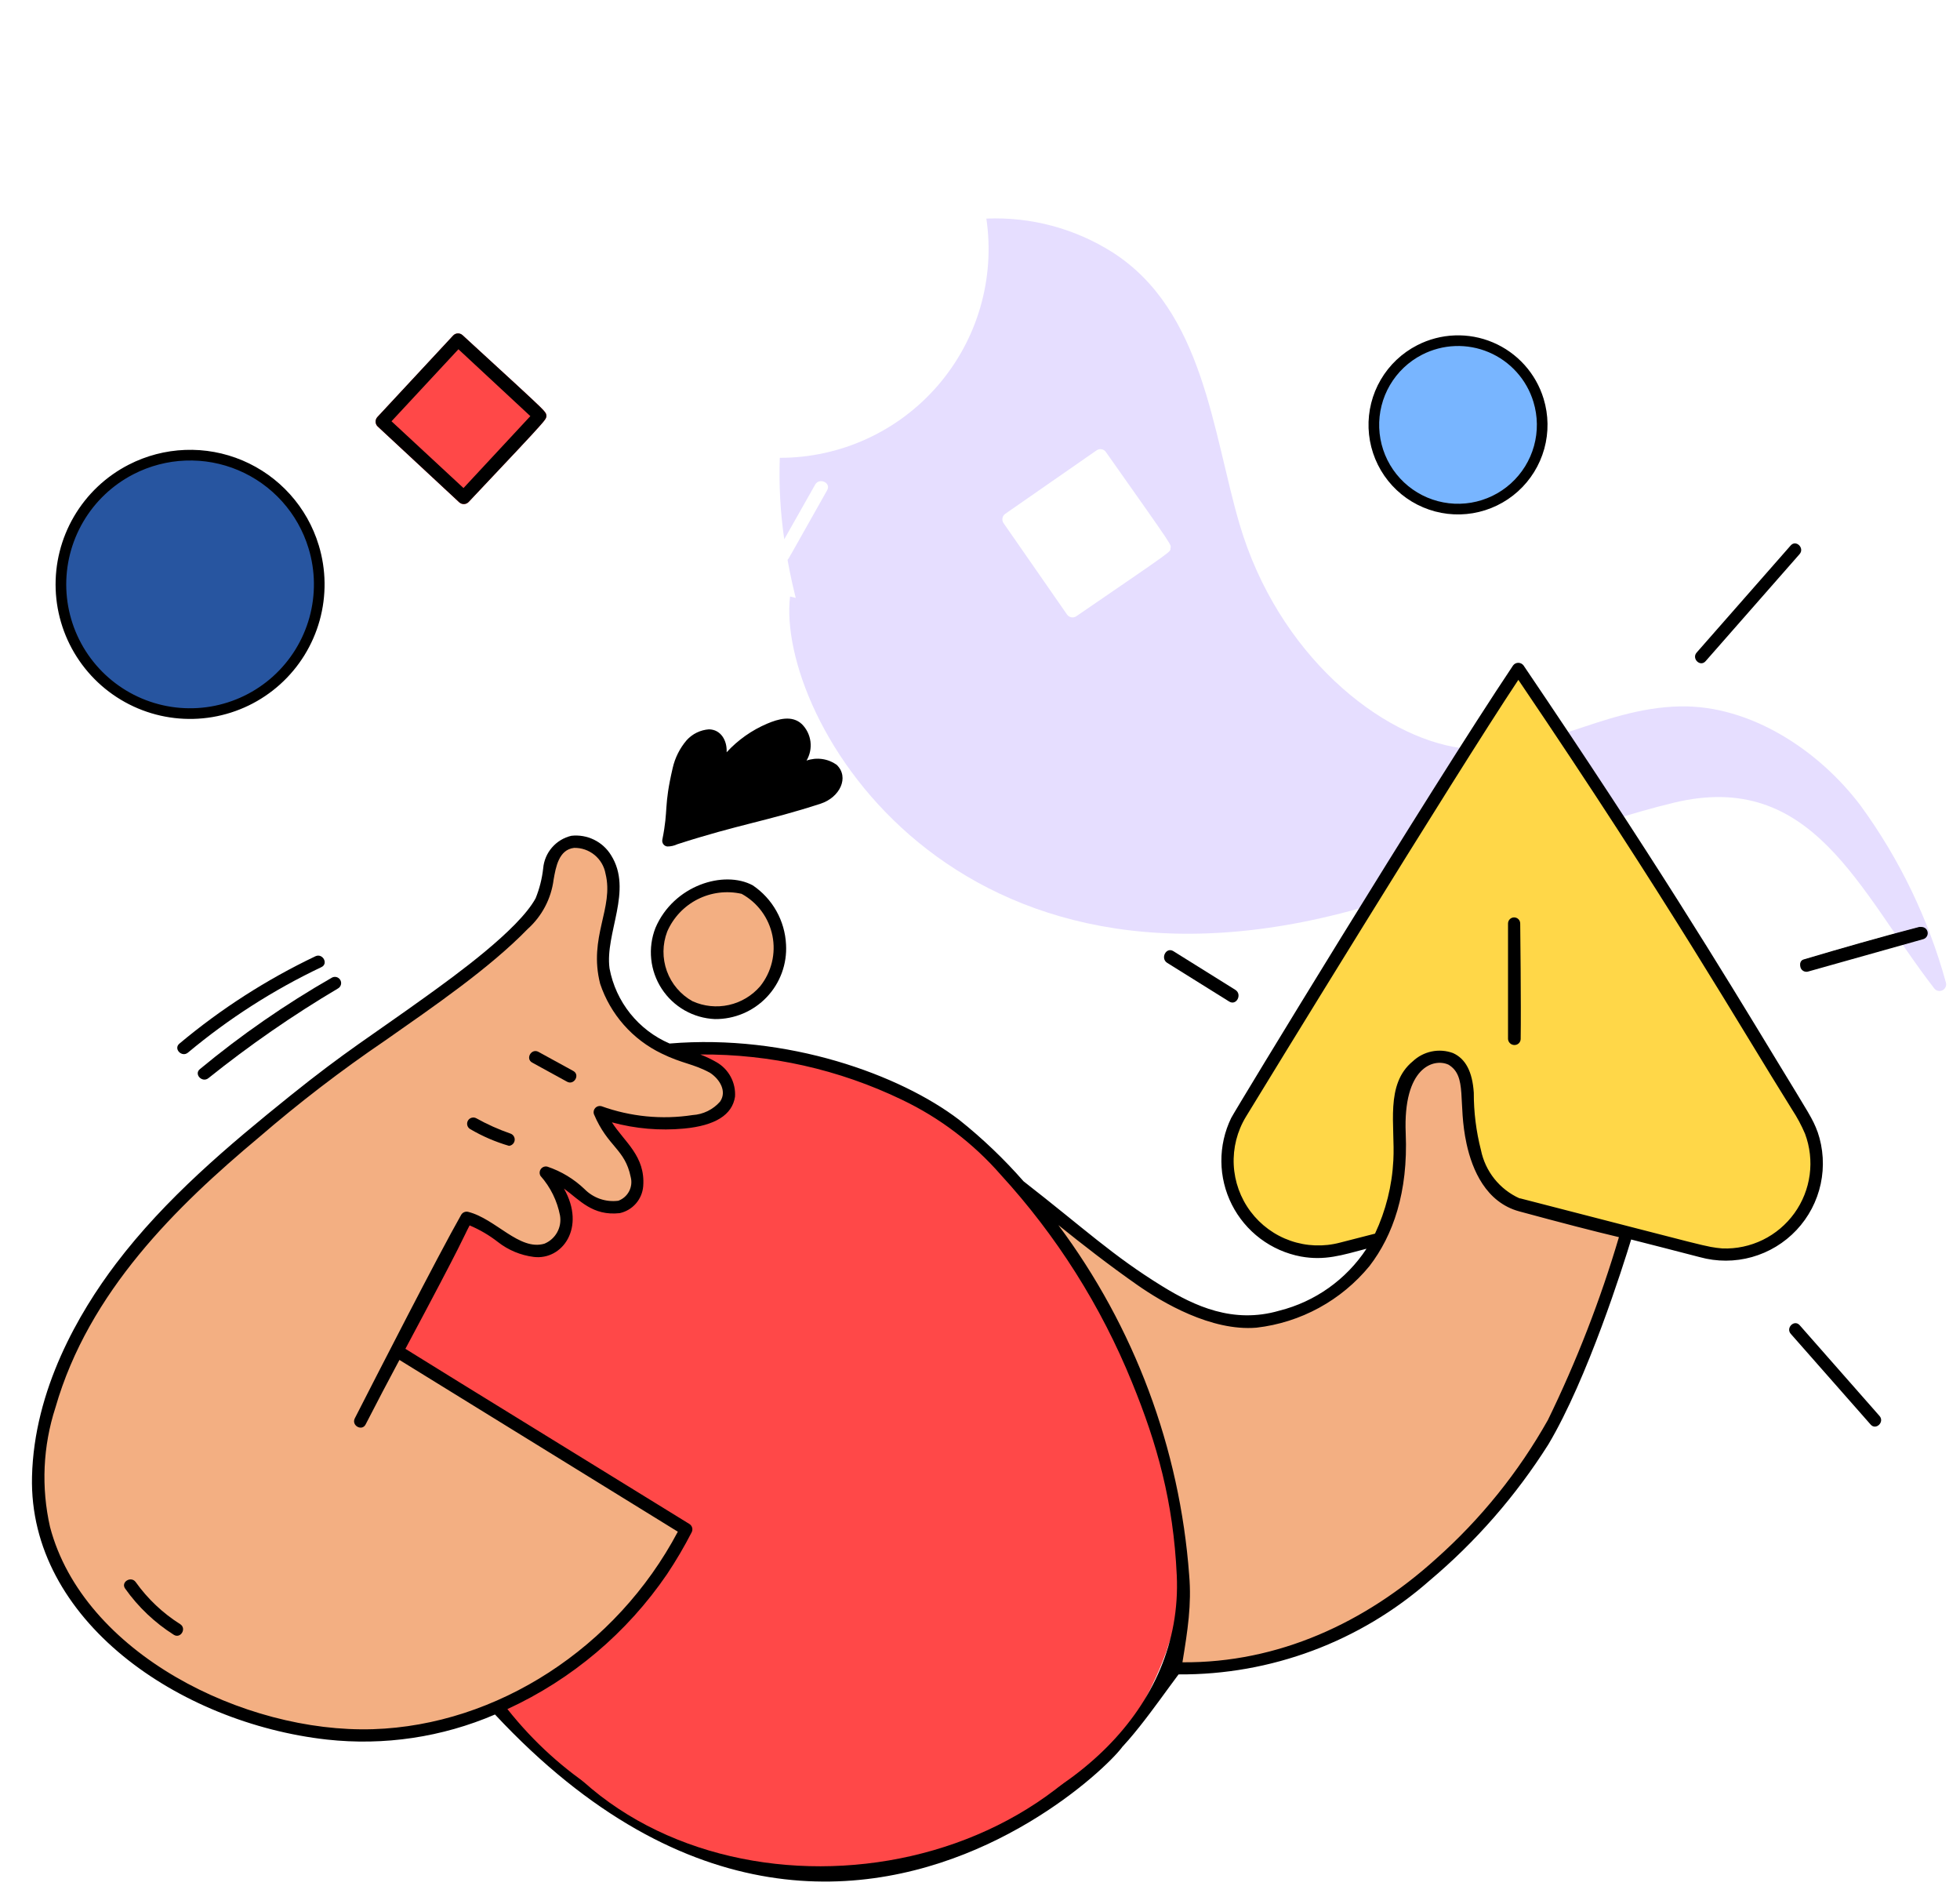 <svg width="184" height="177" viewBox="0 0 184 177" fill="none" xmlns="http://www.w3.org/2000/svg">
<path d="M174.724 75.686C170.787 70.42 164.318 66.166 157.716 66.297C150.17 66.447 144.355 71.181 137.198 70.217C129.594 69.19 119.978 61.451 116.364 49.188C113.831 40.582 112.994 29.134 104.431 23.675C100.901 21.44 96.771 20.338 92.597 20.515C93.007 23.301 92.813 26.142 92.027 28.846C91.241 31.549 89.881 34.051 88.041 36.182C86.201 38.313 83.923 40.022 81.362 41.193C78.802 42.364 76.019 42.97 73.204 42.969C73.115 45.524 73.255 48.082 73.624 50.612L76.525 45.484C76.917 44.79 78.048 45.315 77.652 46.006C74.034 52.403 74.066 52.412 73.933 52.544C74.185 53.956 74.496 55.356 74.865 56.744C74.865 56.744 80.953 59.509 83.216 60.635C83.311 60.685 83.391 60.758 83.451 60.848C83.51 60.937 83.546 61.04 83.555 61.147C83.564 61.254 83.546 61.361 83.503 61.459C83.46 61.557 83.393 61.643 83.308 61.709L77.967 65.42C79.945 69.966 82.688 74.14 86.075 77.761C88.707 80.532 91.853 82.765 95.338 84.334C94.817 79.803 96.753 83.175 96.895 83.651C97.596 82.78 95.79 83.555 97.058 85.049C97.736 85.326 98.43 85.563 99.135 85.761C101.04 85.418 101.412 84.179 104.436 83.105C104.86 82.943 105.317 82.881 105.77 82.924C106.222 82.967 106.659 83.114 107.045 83.354C107.432 83.594 107.758 83.919 107.997 84.306C108.237 84.692 108.384 85.129 108.428 85.581C108.48 86.189 108.377 86.8 108.128 87.357C126.856 88.221 141.316 79.189 157.077 75.351C170.194 72.158 174.52 83.649 181.577 92.76C181.665 92.877 181.792 92.96 181.935 92.993C182.079 93.026 182.229 93.007 182.36 92.94C182.491 92.873 182.594 92.762 182.651 92.626C182.708 92.491 182.715 92.339 182.672 92.199C181.038 86.261 178.345 80.667 174.724 75.686ZM109.883 51.471C109.797 51.846 110.593 51.302 101.038 57.838C100.903 57.93 100.736 57.965 100.575 57.936C100.413 57.907 100.27 57.816 100.175 57.683L94.207 49.093C94.115 48.957 94.08 48.791 94.109 48.63C94.138 48.469 94.229 48.325 94.362 48.23L102.952 42.262C103.087 42.17 103.254 42.135 103.415 42.164C103.577 42.193 103.72 42.284 103.815 42.417C110.517 51.915 109.9 51.03 109.883 51.471Z" fill="#E6DEFF"/>
<path d="M128.504 85C89.5 96.5 72.834 67.322 74.168 55.988L112.668 64.988L128.504 85Z" fill="#E6DEFF"/>
<path d="M42.543 31.49L35.422 39.151C35.313 39.273 35.255 39.432 35.261 39.596C35.267 39.76 35.336 39.915 35.455 40.028L43.115 47.149C43.237 47.259 43.396 47.317 43.56 47.311C43.724 47.306 43.879 47.236 43.992 47.117C51.844 38.79 51.272 39.397 51.278 39.011C51.201 38.586 52.105 39.416 43.422 31.459C43.3 31.349 43.141 31.29 42.976 31.296C42.812 31.301 42.657 31.371 42.543 31.49Z" fill="#FF4848"/>
<path d="M12.306 44.061L12.306 44.061C13.884 43.248 15.621 42.793 17.395 42.726C19.169 42.659 20.936 42.983 22.57 43.674C24.205 44.366 25.668 45.408 26.855 46.727C28.043 48.046 28.926 49.61 29.442 51.308L29.442 51.309C30.116 53.515 30.146 55.867 29.529 58.09C28.913 60.312 27.675 62.313 25.962 63.857C24.249 65.401 22.13 66.424 19.856 66.807C17.581 67.189 15.245 66.915 13.121 66.017C10.996 65.118 9.173 63.633 7.863 61.734C6.553 59.836 5.812 57.603 5.726 55.298C5.641 52.993 6.214 50.712 7.38 48.721C8.545 46.731 10.254 45.114 12.306 44.061Z" fill="#2755A0" stroke="black"/>
<path d="M133.266 32.849L133.266 32.849C134.294 32.319 135.427 32.022 136.582 31.979C137.738 31.935 138.89 32.146 139.955 32.597C141.02 33.047 141.973 33.727 142.747 34.586C143.521 35.446 144.097 36.465 144.433 37.572L144.433 37.572C144.872 39.01 144.892 40.543 144.49 41.991C144.088 43.439 143.282 44.743 142.165 45.749C141.049 46.756 139.668 47.422 138.186 47.672C136.704 47.921 135.181 47.743 133.797 47.157C132.412 46.572 131.224 45.603 130.37 44.366C129.517 43.129 129.034 41.674 128.978 40.172C128.922 38.67 129.296 37.183 130.055 35.886C130.815 34.589 131.928 33.535 133.266 32.849Z" fill="#78B5FF" stroke="black"/>
<path d="M115.968 92.899C114.032 91.689 112.093 90.479 110.152 89.269C109.475 88.847 108.903 89.95 109.578 90.371L115.395 93.999C116.073 94.422 116.644 93.32 115.968 92.899Z" fill="black"/>
<path d="M50.749 39.889C51.444 39.099 51.517 38.983 50.74 38.218C49.963 37.454 48.06 35.71 43.42 31.454C43.299 31.344 43.14 31.285 42.976 31.291C42.812 31.297 42.657 31.366 42.545 31.485L35.422 39.147C35.313 39.269 35.255 39.428 35.261 39.592C35.267 39.756 35.337 39.911 35.455 40.024L43.115 47.145C43.237 47.255 43.396 47.313 43.56 47.307C43.724 47.302 43.879 47.232 43.992 47.113C48.209 42.641 50.002 40.749 50.749 39.889ZM36.754 39.538L43.036 32.779L49.788 39.055L43.512 45.806L36.754 39.538Z" fill="black"/>
<path d="M114 85C113.5 85.5 101 86.5 99 85V81L115 78C115.167 79.667 114.5 84.5 114 85Z" fill="#E6DEFF"/>
<path d="M170.481 106.301C170.194 105.542 169.832 104.813 169.4 104.126C163.672 94.771 157.349 83.896 142.895 62.549C142.852 62.492 142.796 62.445 142.732 62.412C142.668 62.38 142.597 62.363 142.525 62.363C142.453 62.363 142.382 62.38 142.317 62.412C142.253 62.445 142.197 62.492 142.154 62.549C134.002 74.739 115.865 104.669 115.697 105.012C115.094 106.258 114.786 107.627 114.797 109.011C114.809 110.396 115.139 111.759 115.763 112.995C116.386 114.232 117.286 115.307 118.393 116.14C119.5 116.972 120.783 117.537 122.144 117.793C124.445 118.207 126.038 117.626 128.595 116.968C131.769 111.78 130.777 106.486 130.933 103.854C130.924 103.08 131.078 102.314 131.385 101.604C131.691 100.894 132.144 100.257 132.713 99.733C133.188 99.287 133.776 98.98 134.414 98.847C135.051 98.713 135.714 98.759 136.327 98.978C138.524 99.965 138.138 103.085 138.331 105.088C138.624 108.113 139.689 111.577 142.576 112.607C143.731 113.019 151.045 114.869 152.824 115.276C152.935 115.307 153.029 115.381 153.085 115.481C153.142 115.581 153.157 115.7 153.128 115.811C153.107 115.883 153.031 116.126 153.016 116.175C155.21 116.739 157.407 117.285 159.599 117.867C161.173 118.297 162.835 118.291 164.407 117.849C165.978 117.406 167.399 116.544 168.518 115.356C169.636 114.167 170.41 112.696 170.756 111.101C171.102 109.505 171.007 107.846 170.481 106.301ZM141.719 97.519V86.68C141.719 86.568 141.764 86.46 141.844 86.381C141.923 86.301 142.031 86.257 142.143 86.257C142.255 86.257 142.363 86.301 142.443 86.381C142.522 86.46 142.567 86.568 142.567 86.68C142.567 86.68 142.658 94.354 142.609 97.518C142.608 97.575 142.595 97.631 142.572 97.683C142.549 97.736 142.515 97.783 142.473 97.822C142.432 97.861 142.382 97.891 142.329 97.911C142.275 97.931 142.218 97.94 142.161 97.938C142.048 97.934 141.941 97.89 141.86 97.812C141.778 97.735 141.728 97.63 141.719 97.518V97.519Z" fill="#FFD748"/>
<path d="M152.819 115.273C151.09 114.878 143.694 113.004 142.571 112.604C141.631 112.187 140.804 111.551 140.16 110.748C139.516 109.946 139.074 109.001 138.87 107.993C138.416 106.222 138.188 104.4 138.191 102.572C138.1 101.184 137.716 99.605 136.322 98.976C135.708 98.757 135.046 98.711 134.409 98.844C133.771 98.977 133.183 99.284 132.708 99.731C130.142 101.835 131.114 105.664 130.935 108.915C130.655 114.002 128.562 118.765 124.108 121.452C118.69 124.72 114.346 124.121 109.06 120.876C104.402 118.017 101.749 115.487 95.961 110.973C96.855 111.995 97.71 113.051 98.524 114.139C106.042 123.87 110.544 135.59 111.473 147.852C111.792 150.939 111.468 154.06 110.523 157.017C119.186 157.103 127.575 153.986 134.079 148.263C138.427 144.616 142.182 140.315 145.21 135.516C148.177 130.548 151.724 120.789 153.126 115.809C153.156 115.697 153.141 115.578 153.083 115.477C153.025 115.377 152.93 115.304 152.819 115.273Z" fill="#F3AF82"/>
<path d="M168.231 125.097L175.728 133.611C176.099 134.031 176.711 133.415 176.343 132.996L168.845 124.484C168.475 124.064 167.863 124.683 168.231 125.097Z" fill="black"/>
<path d="M180.111 87.016C176.485 87.958 172.883 88.991 169.292 90.058C169.188 90.095 169.101 90.169 169.05 90.267C168.998 90.365 168.986 90.479 169.016 90.586C169.045 90.692 169.114 90.784 169.208 90.841C169.303 90.899 169.416 90.919 169.524 90.896L180.341 87.853C180.452 87.823 180.546 87.749 180.603 87.649C180.66 87.549 180.675 87.43 180.645 87.319C180.614 87.208 180.541 87.114 180.441 87.057C180.341 87 180.222 86.985 180.111 87.016Z" fill="black"/>
<path d="M160.009 61.959L168.836 51.907C169.204 51.489 168.591 50.872 168.221 51.293L159.394 61.345C159.028 61.763 159.639 62.381 160.009 61.959Z" fill="black"/>
<path d="M67.156 99.814C65.746 99.155 64.298 98.582 62.818 98.099C61.273 97.373 59.913 96.305 58.842 94.976C57.887 93.813 57.271 92.409 57.062 90.918C56.803 89.004 57.483 87.162 57.81 85.299C58.228 83.634 58.02 81.873 57.224 80.352C56.856 79.748 56.323 79.263 55.688 78.952C55.053 78.641 54.343 78.518 53.64 78.598C52.967 78.758 52.361 79.127 51.91 79.652C51.459 80.176 51.184 80.83 51.126 81.519C51.018 82.505 50.773 83.471 50.399 84.389C48.791 87.343 42.846 91.652 40.128 93.61C34.833 97.424 32.527 98.782 27.311 102.985C21.424 107.725 15.585 112.65 10.997 118.706C6.689 124.393 3.314 131.358 3.146 138.615C2.831 152.04 17.13 161.613 30.695 163.129C43.243 164.528 55.526 157.843 62.478 147.669C63.32 146.409 64.089 145.101 64.781 143.753C64.835 143.653 64.849 143.536 64.82 143.425C64.791 143.315 64.721 143.22 64.625 143.16C39.683 127.812 37.936 126.71 37.843 126.649C37.697 126.922 35.233 131.556 34.173 133.629C33.918 134.127 33.169 133.688 33.423 133.191C36.698 126.772 40.069 120.856 43.2 114.485C43.431 114.018 44.092 114.366 43.986 114.822C45.001 115.237 45.955 115.789 46.821 116.461C47.773 117.203 48.908 117.675 50.106 117.826C53.017 118.182 54.918 114.641 52.422 111.041C54.27 112.161 55.356 114.021 58.127 113.718C58.688 113.598 59.195 113.299 59.572 112.866C59.949 112.434 60.175 111.891 60.217 111.318C60.434 108.4 58.284 107.165 57.102 105.098C59.399 105.769 61.803 105.999 64.186 105.776C65.966 105.609 68.511 105.044 68.835 102.918C68.878 102.294 68.743 101.672 68.446 101.122C68.149 100.573 67.701 100.119 67.156 99.814ZM16.398 153.309C14.627 152.184 13.091 150.726 11.877 149.016C11.551 148.559 12.304 148.126 12.625 148.578C13.76 150.164 15.191 151.516 16.838 152.559C17.313 152.858 16.872 153.609 16.398 153.309ZM47.63 107.365C46.436 106.975 45.286 106.461 44.199 105.832C44.15 105.802 44.108 105.763 44.074 105.716C44.041 105.67 44.017 105.617 44.005 105.561C43.992 105.505 43.991 105.447 44.001 105.391C44.011 105.335 44.032 105.281 44.063 105.233C44.122 105.14 44.214 105.073 44.32 105.045C44.426 105.017 44.539 105.03 44.636 105.082C45.667 105.657 46.747 106.139 47.862 106.525C48.389 106.708 48.161 107.547 47.63 107.365ZM53.302 101.394L50.034 99.603C49.542 99.334 49.981 98.584 50.473 98.853L53.746 100.644C54.231 100.913 53.792 101.66 53.302 101.394Z" fill="#F3AF82"/>
<path d="M70.594 83.217C68.039 81.839 63.378 83.153 61.676 87.133C61.212 88.405 61.164 89.791 61.538 91.091C61.912 92.392 62.689 93.541 63.758 94.372C64.898 95.157 66.268 95.541 67.65 95.461C69.033 95.382 70.35 94.845 71.393 93.934C72.166 93.241 72.769 92.38 73.156 91.417C73.544 90.454 73.705 89.415 73.628 88.379C73.551 87.344 73.237 86.34 72.711 85.445C72.186 84.55 71.461 83.788 70.594 83.217Z" fill="#F3AF82"/>
<path d="M75.409 71.618C75.805 71.099 76.002 70.455 75.962 69.804C75.922 69.152 75.649 68.537 75.193 68.07C74.327 67.255 73.064 67.64 72.092 68.052C70.513 68.72 69.116 69.755 68.015 71.07C68.107 70.729 68.119 70.372 68.051 70.026C67.982 69.68 67.835 69.354 67.619 69.074C66.729 68.109 65.338 68.792 64.584 69.566C63.959 70.297 63.522 71.169 63.31 72.108C62.484 75.635 62.894 75.964 62.366 78.686C62.272 79.169 62.513 79.389 62.952 79.278C63.076 79.246 75.917 75.641 77.01 75.283C79.973 74.311 79.637 70.402 75.409 71.618Z" fill="black"/>
<path d="M111.477 147.852C110.623 136.438 106.653 125.478 100 116.166C97.217 112.029 93.823 108.337 89.934 105.218C84 100.697 73.231 97.218 62.821 98.098C64.301 98.579 65.75 99.152 67.158 99.815C67.704 100.119 68.152 100.573 68.45 101.122C68.747 101.672 68.883 102.295 68.84 102.918C68.516 105.045 65.968 105.61 64.19 105.777C61.807 106 59.404 105.769 57.106 105.098C58.306 107.2 60.44 108.393 60.222 111.319C60.18 111.89 59.955 112.433 59.579 112.865C59.204 113.298 58.699 113.597 58.139 113.719C55.379 114.02 54.265 112.152 52.434 111.041C55.032 114.79 52.882 118.168 50.118 117.827C47.293 117.479 46.847 115.981 43.998 114.822C44.105 114.371 43.441 114.019 43.212 114.485C40.184 120.64 36.699 126.799 33.435 133.192C33.181 133.688 33.929 134.128 34.185 133.63C34.605 132.806 36.121 129.918 37.842 126.642C38.094 126.805 40.677 128.422 64.633 143.163C64.729 143.223 64.799 143.318 64.828 143.428C64.858 143.539 64.844 143.656 64.789 143.756C64.097 145.105 63.328 146.412 62.486 147.672C58.519 153.473 52.968 158.013 46.496 160.751C49.418 163.489 52.043 166.025 55.527 168C56.5 169 62.319 172.765 63 173C70.166 175.47 99.781 181.307 109.5 155C110.31 152.16 111.768 150.79 111.477 147.852Z" fill="#FF4848"/>
<path d="M16.836 152.558C15.189 151.515 13.76 150.163 12.626 148.578C12.304 148.126 11.552 148.559 11.877 149.016C13.092 150.726 14.627 152.184 16.398 153.308C16.869 153.608 17.311 152.856 16.836 152.558Z" fill="#FF4848"/>
<path d="M44.2 105.828C45.287 106.458 46.437 106.971 47.632 107.361C48.162 107.543 48.39 106.704 47.863 106.524C46.748 106.137 45.669 105.653 44.638 105.078C44.538 105.023 44.421 105.009 44.312 105.039C44.202 105.069 44.109 105.141 44.051 105.239C43.994 105.337 43.978 105.454 44.005 105.564C44.033 105.674 44.103 105.769 44.2 105.828Z" fill="#FF4848"/>
<path d="M50.035 99.604L53.303 101.395C53.794 101.665 54.233 100.915 53.741 100.645L50.474 98.854C49.983 98.585 49.544 99.335 50.035 99.604Z" fill="#FF4848"/>
<path d="M19.45 101.064C23.315 97.976 27.389 95.16 31.645 92.638C31.744 92.579 31.816 92.484 31.846 92.373C31.875 92.261 31.858 92.143 31.8 92.043C31.742 91.944 31.646 91.871 31.535 91.842C31.424 91.813 31.305 91.829 31.206 91.888C26.845 94.387 22.707 97.254 18.835 100.458C18.402 100.807 19.019 101.42 19.45 101.064Z" fill="black"/>
<path d="M17.549 98.68C21.379 95.48 25.599 92.777 30.108 90.636C30.612 90.399 30.172 89.647 29.67 89.886C25.097 92.065 20.817 94.813 16.934 98.065C16.506 98.425 17.123 99.036 17.549 98.68Z" fill="black"/>
<path d="M142.714 86.674C142.714 86.522 142.654 86.376 142.547 86.269C142.44 86.162 142.294 86.102 142.142 86.102C141.991 86.102 141.845 86.162 141.738 86.269C141.631 86.376 141.57 86.522 141.57 86.674V97.517C141.58 97.67 141.648 97.813 141.761 97.918C141.873 98.022 142.021 98.08 142.174 98.079C142.326 98.081 142.473 98.023 142.582 97.917C142.691 97.811 142.754 97.666 142.757 97.514C142.806 94.387 142.716 86.753 142.714 86.674Z" fill="black"/>
<path d="M168.951 124.377C168.451 123.808 167.616 124.622 168.114 125.187L175.611 133.7C176.111 134.269 176.945 133.454 176.442 132.89L168.951 124.377Z" fill="black"/>
<path d="M180.944 87.411C180.901 87.268 180.805 87.148 180.675 87.075C180.546 87.002 180.393 86.981 180.249 87.018C177.096 87.838 173.656 88.805 169.426 90.062C169.277 90.103 169.151 90.203 169.075 90.337C168.999 90.472 168.98 90.632 169.022 90.78C169.063 90.929 169.162 91.055 169.297 91.131C169.432 91.207 169.591 91.226 169.74 91.184L180.562 88.14C180.709 88.094 180.832 87.991 180.904 87.854C180.975 87.718 180.99 87.558 180.944 87.411Z" fill="black"/>
<path d="M160.115 62.057L168.941 52.005C169.435 51.443 168.608 50.621 168.104 51.195L159.277 61.246C158.783 61.809 159.609 62.629 160.115 62.057Z" fill="black"/>
<path d="M170.632 106.241C170.177 104.995 169.858 104.581 166.784 99.519C161.636 91.035 155.229 80.476 143.02 62.446C142.962 62.371 142.888 62.311 142.802 62.269C142.717 62.228 142.623 62.206 142.528 62.207C142.432 62.208 142.339 62.231 142.254 62.274C142.17 62.318 142.097 62.382 142.041 62.459C134.056 74.397 115.896 104.281 115.577 104.935C114.963 106.202 114.649 107.595 114.66 109.003C114.671 110.41 115.007 111.796 115.641 113.053C116.275 114.31 117.191 115.404 118.316 116.25C119.442 117.096 120.747 117.671 122.131 117.93C124.369 118.332 125.952 117.812 128.285 117.197C126.38 120.093 123.458 122.168 120.097 123.012C115.765 124.273 112.134 122.573 109.154 120.744C104.463 117.864 101.807 115.317 96.089 110.869C94.247 108.768 92.222 106.836 90.037 105.095C84.488 100.865 73.935 97.015 62.861 97.939C61.415 97.317 60.144 96.35 59.161 95.12C58.178 93.891 57.512 92.438 57.222 90.891C56.775 87.578 59.446 83.563 57.365 80.264C56.981 79.637 56.426 79.133 55.766 78.811C55.105 78.488 54.367 78.359 53.636 78.442C52.93 78.608 52.294 78.993 51.82 79.541C51.345 80.089 51.056 80.772 50.993 81.495C50.886 82.462 50.647 83.41 50.281 84.311C48.666 87.278 42.63 91.624 40.054 93.481C34.76 97.295 32.459 98.65 27.227 102.857C21.508 107.461 15.535 112.468 10.886 118.603C7.396 123.209 3.196 130.42 3.005 138.599C2.69 152.067 16.832 161.718 30.686 163.265C36.062 163.858 41.5 163.047 46.469 160.912C82.5 199.5 114.916 153.082 103 166C105.5 164.5 108.5 160 110.64 157.149C119.302 157.208 127.683 154.079 134.188 148.359C138.545 144.696 142.311 140.382 145.352 135.571C149.047 129.375 152.391 118.752 153.128 116.332C153.84 116.514 158.135 117.605 159.572 117.987C161.174 118.43 162.866 118.428 164.465 117.98C166.065 117.532 167.512 116.655 168.651 115.445C169.789 114.235 170.575 112.738 170.924 111.114C171.273 109.489 171.172 107.8 170.632 106.229V106.241ZM47.635 160.404C53.683 157.62 58.861 153.246 62.616 147.748C63.461 146.484 64.232 145.172 64.927 143.82C64.999 143.687 65.018 143.531 64.98 143.384C64.941 143.237 64.847 143.11 64.718 143.03C42.433 129.315 38.669 126.976 38.058 126.591C43.78 115.888 43.416 116.281 44.086 115.009C45.039 115.41 45.935 115.935 46.749 116.572C47.722 117.331 48.882 117.813 50.107 117.967C52.777 118.296 55.034 115.23 52.941 111.55C54.44 112.645 55.629 114.135 58.177 113.858C58.768 113.729 59.302 113.412 59.7 112.955C60.097 112.499 60.337 111.926 60.384 111.323C60.594 108.503 58.635 107.191 57.443 105.336C59.648 105.936 61.942 106.134 64.217 105.92C67.132 105.644 68.741 104.64 69.001 102.934C69.045 102.281 68.903 101.628 68.592 101.052C68.281 100.476 67.814 100 67.244 99.679C66.762 99.403 66.259 99.164 65.74 98.966C72.294 98.919 78.772 100.373 84.676 103.218C88.213 104.905 91.367 107.299 93.944 110.251C99.183 115.966 103.36 122.57 106.276 129.754C108.635 135.522 110.153 140.949 110.472 147.85C111.637 173 67.5 185.5 47.635 160.404ZM56.341 92.334C56.816 93.754 57.571 95.064 58.561 96.187C59.551 97.311 60.756 98.224 62.105 98.874C64.075 99.841 65.045 99.812 66.651 100.683C67.593 101.3 68.257 102.449 67.594 103.395C67.269 103.764 66.873 104.066 66.43 104.282C65.987 104.498 65.506 104.624 65.014 104.654C62.139 105.096 59.199 104.808 56.463 103.821C56.362 103.793 56.255 103.793 56.154 103.821C56.053 103.849 55.962 103.903 55.889 103.978C55.816 104.053 55.765 104.148 55.741 104.25C55.716 104.352 55.72 104.459 55.751 104.559C57.079 107.687 58.659 107.799 59.21 110.471C59.327 110.919 59.273 111.395 59.059 111.806C58.844 112.217 58.484 112.533 58.049 112.694C57.472 112.769 56.884 112.711 56.334 112.522C55.783 112.332 55.283 112.017 54.874 111.602C53.881 110.651 52.69 109.931 51.387 109.494C51.275 109.466 51.157 109.472 51.048 109.511C50.94 109.55 50.845 109.623 50.776 109.715C50.707 109.808 50.667 109.919 50.661 110.034C50.655 110.15 50.684 110.264 50.743 110.363C51.676 111.417 52.308 112.702 52.574 114.084C52.665 114.626 52.57 115.182 52.303 115.662C52.036 116.142 51.614 116.518 51.106 116.726C48.76 117.418 46.541 114.393 43.953 113.738C43.83 113.706 43.699 113.717 43.58 113.765C43.462 113.814 43.363 113.9 43.297 114.01C41.161 117.76 35.262 129.29 33.309 133.116C32.964 133.791 33.981 134.359 34.323 133.689C35.364 131.663 36.422 129.644 37.498 127.635C37.498 127.635 62.08 142.799 63.633 143.755C57.867 154.649 46.651 161.92 35.02 162.291C22.906 162.673 7.814 155.144 4.699 143.319C3.853 139.604 4.028 135.73 5.204 132.106C8.334 121.213 16.616 113.18 24.294 106.757C28.075 103.495 32.04 100.453 36.171 97.648C40.637 94.515 45.934 90.897 49.539 87.187C50.878 85.986 51.741 84.344 51.971 82.559C52.178 81.373 52.461 79.743 53.894 79.576C54.594 79.562 55.277 79.799 55.818 80.244C56.359 80.689 56.724 81.314 56.846 82.003C57.65 85.24 55.22 87.936 56.341 92.334ZM111.637 147.833C110.754 135.936 106.493 124.538 99.355 114.979C101.558 116.749 104.091 118.728 106.767 120.599C109.123 122.248 113.712 124.959 117.954 124.607C122.11 124.129 125.917 122.054 128.569 118.817C130.774 115.949 132.2 111.904 131.965 106.368C131.703 100.157 134.596 99.288 135.98 99.923C137.79 101.015 136.823 103.437 137.68 107.363C138.208 109.782 139.494 112.845 142.627 113.693C146.592 114.768 149.654 115.561 151.981 116.111C150.238 122.005 148.009 127.743 145.315 133.268C142.561 138.163 139.013 142.566 134.815 146.297C128.169 152.312 119.97 156.086 111.005 156.012C111.5 153 111.873 150.575 111.637 147.833ZM139.029 107.943C138.577 106.182 138.351 104.37 138.356 102.552C138.225 100.58 137.586 99.364 136.399 98.832C135.761 98.598 135.07 98.547 134.405 98.684C133.739 98.822 133.125 99.14 132.631 99.607C130.001 101.762 130.982 105.669 130.804 108.898C130.683 111.282 130.098 113.621 129.083 115.782C129.083 115.782 126.544 116.428 125.799 116.624C124.267 117.03 122.648 116.97 121.151 116.45C119.654 115.929 118.347 114.972 117.397 113.703C116.447 112.434 115.898 110.91 115.82 109.327C115.743 107.743 116.14 106.174 116.961 104.818C118.095 102.945 136.551 72.807 142.539 63.807C156.724 84.739 163.296 96.251 168.245 104.153C168.713 104.867 169.117 105.62 169.451 106.406C169.911 107.634 170.061 108.958 169.888 110.259C169.714 111.559 169.222 112.798 168.455 113.863C167.688 114.927 166.67 115.788 165.492 116.365C164.313 116.942 163.01 117.219 161.699 117.172C160.032 117.003 160.987 117.17 142.735 112.477C142.703 112.469 142.671 112.466 142.638 112.464C141.721 112.05 140.916 111.423 140.289 110.638C139.662 109.852 139.23 108.929 139.029 107.943Z" fill="black"/>
<path d="M70.67 83.094C67.966 81.637 63.242 83.078 61.532 87.086C61.169 88.016 61.032 89.02 61.135 90.014C61.237 91.008 61.575 91.963 62.12 92.799C62.666 93.636 63.403 94.331 64.271 94.826C65.139 95.32 66.112 95.601 67.11 95.644C68.018 95.654 68.918 95.477 69.754 95.124C70.59 94.772 71.345 94.251 71.972 93.594C72.599 92.938 73.083 92.159 73.396 91.307C73.709 90.455 73.844 89.548 73.791 88.642C73.737 87.538 73.427 86.463 72.885 85.5C72.344 84.537 71.585 83.713 70.67 83.094ZM71.368 92.557C70.603 93.447 69.571 94.066 68.425 94.321C67.279 94.575 66.082 94.452 65.012 93.969C63.895 93.347 63.04 92.343 62.604 91.141C62.168 89.939 62.181 88.62 62.638 87.427C63.209 86.117 64.218 85.046 65.492 84.401C66.767 83.755 68.226 83.574 69.62 83.889C70.36 84.293 71.002 84.853 71.502 85.532C72.002 86.21 72.347 86.99 72.514 87.816C72.68 88.642 72.664 89.494 72.466 90.313C72.268 91.132 71.894 91.898 71.368 92.557Z" fill="black"/>
<path d="M16.911 152.429C15.279 151.398 13.863 150.06 12.742 148.488C12.309 147.88 11.309 148.477 11.751 149.098C12.976 150.825 14.526 152.296 16.314 153.43C16.953 153.833 17.554 152.837 16.911 152.429Z" fill="black"/>
<path d="M47.918 106.389C46.81 106.005 45.738 105.525 44.714 104.954C44.647 104.917 44.574 104.894 44.498 104.886C44.422 104.878 44.345 104.885 44.272 104.907C44.164 104.938 44.067 105 43.993 105.086C43.92 105.171 43.872 105.276 43.857 105.387C43.842 105.499 43.859 105.613 43.907 105.715C43.955 105.817 44.032 105.902 44.127 105.962C45.276 106.639 46.504 107.169 47.784 107.541C47.919 107.528 48.045 107.469 48.142 107.374C48.239 107.279 48.3 107.154 48.316 107.019C48.332 106.885 48.301 106.749 48.228 106.634C48.156 106.519 48.046 106.433 47.918 106.389Z" fill="black"/>
<path d="M53.815 100.512L50.546 98.72C49.886 98.364 49.3 99.365 49.964 99.73L53.233 101.522C53.892 101.884 54.482 100.876 53.815 100.512Z" fill="black"/>
<path d="M19.571 101.185C23.428 98.094 27.497 95.279 31.748 92.759C31.813 92.72 31.869 92.668 31.914 92.607C31.959 92.546 31.991 92.476 32.008 92.403C32.034 92.293 32.028 92.178 31.99 92.072C31.952 91.965 31.884 91.872 31.795 91.804C31.705 91.735 31.598 91.694 31.485 91.685C31.372 91.677 31.26 91.701 31.161 91.755C26.79 94.256 22.643 97.129 18.765 100.341C18.18 100.821 18.99 101.659 19.571 101.185Z" fill="black"/>
<path d="M17.646 98.791C21.467 95.599 25.676 92.903 30.174 90.768C30.86 90.442 30.286 89.428 29.608 89.75C25.024 91.934 20.734 94.689 16.841 97.949C16.259 98.439 17.075 99.27 17.646 98.791Z" fill="black"/>
<path d="M54 166.5C70 182 103.5 176.5 110 151.5L54 166.5Z" fill="#FF4848"/>
<path d="M62.179 78.802C62.164 78.875 62.164 78.951 62.179 79.025C62.195 79.098 62.225 79.167 62.27 79.228C62.314 79.289 62.37 79.339 62.435 79.377C62.5 79.414 62.572 79.438 62.647 79.446C62.974 79.445 63.297 79.373 63.592 79.233C69.324 77.379 72.051 77.055 77.043 75.427C78.834 74.841 79.769 72.954 78.537 71.772C78.131 71.488 77.663 71.304 77.173 71.237C76.682 71.169 76.183 71.219 75.715 71.383C76.033 70.846 76.162 70.218 76.084 69.6C76.005 68.981 75.723 68.406 75.281 67.965C74.355 67.093 73.052 67.481 72.022 67.917C70.576 68.531 69.277 69.447 68.214 70.604C68.275 69.496 67.665 68.467 66.556 68.451C65.752 68.508 65 68.874 64.46 69.473C63.82 70.222 63.37 71.116 63.151 72.078C62.285 75.794 62.773 75.854 62.179 78.802ZM66.739 72.843C66.757 72.966 66.813 73.081 66.901 73.171C66.988 73.26 67.102 73.319 67.225 73.339C67.349 73.359 67.475 73.34 67.587 73.283C67.698 73.226 67.788 73.135 67.844 73.023C69.014 71.072 70.818 69.581 72.956 68.802C73.142 68.667 73.362 68.586 73.592 68.569C73.821 68.552 74.051 68.599 74.255 68.704C74.459 68.81 74.63 68.971 74.748 69.168C74.867 69.365 74.928 69.592 74.925 69.822C74.848 70.361 74.661 70.878 74.375 71.341C74.088 71.804 73.71 72.203 73.262 72.513C72.727 73.013 73.367 73.887 73.97 73.434C74.569 72.986 75.256 72.671 75.987 72.511C76.382 72.424 77.311 72.219 77.749 72.632C78.14 72.996 77.803 73.633 77.418 73.925C75.617 75.058 69.768 76.03 63.474 78.053C63.89 75.264 63.801 73.012 64.766 71.044C65.527 69.49 67.25 68.95 67.039 70.676C66.861 71.385 66.761 72.112 66.739 72.843Z" fill="black"/>
</svg>
